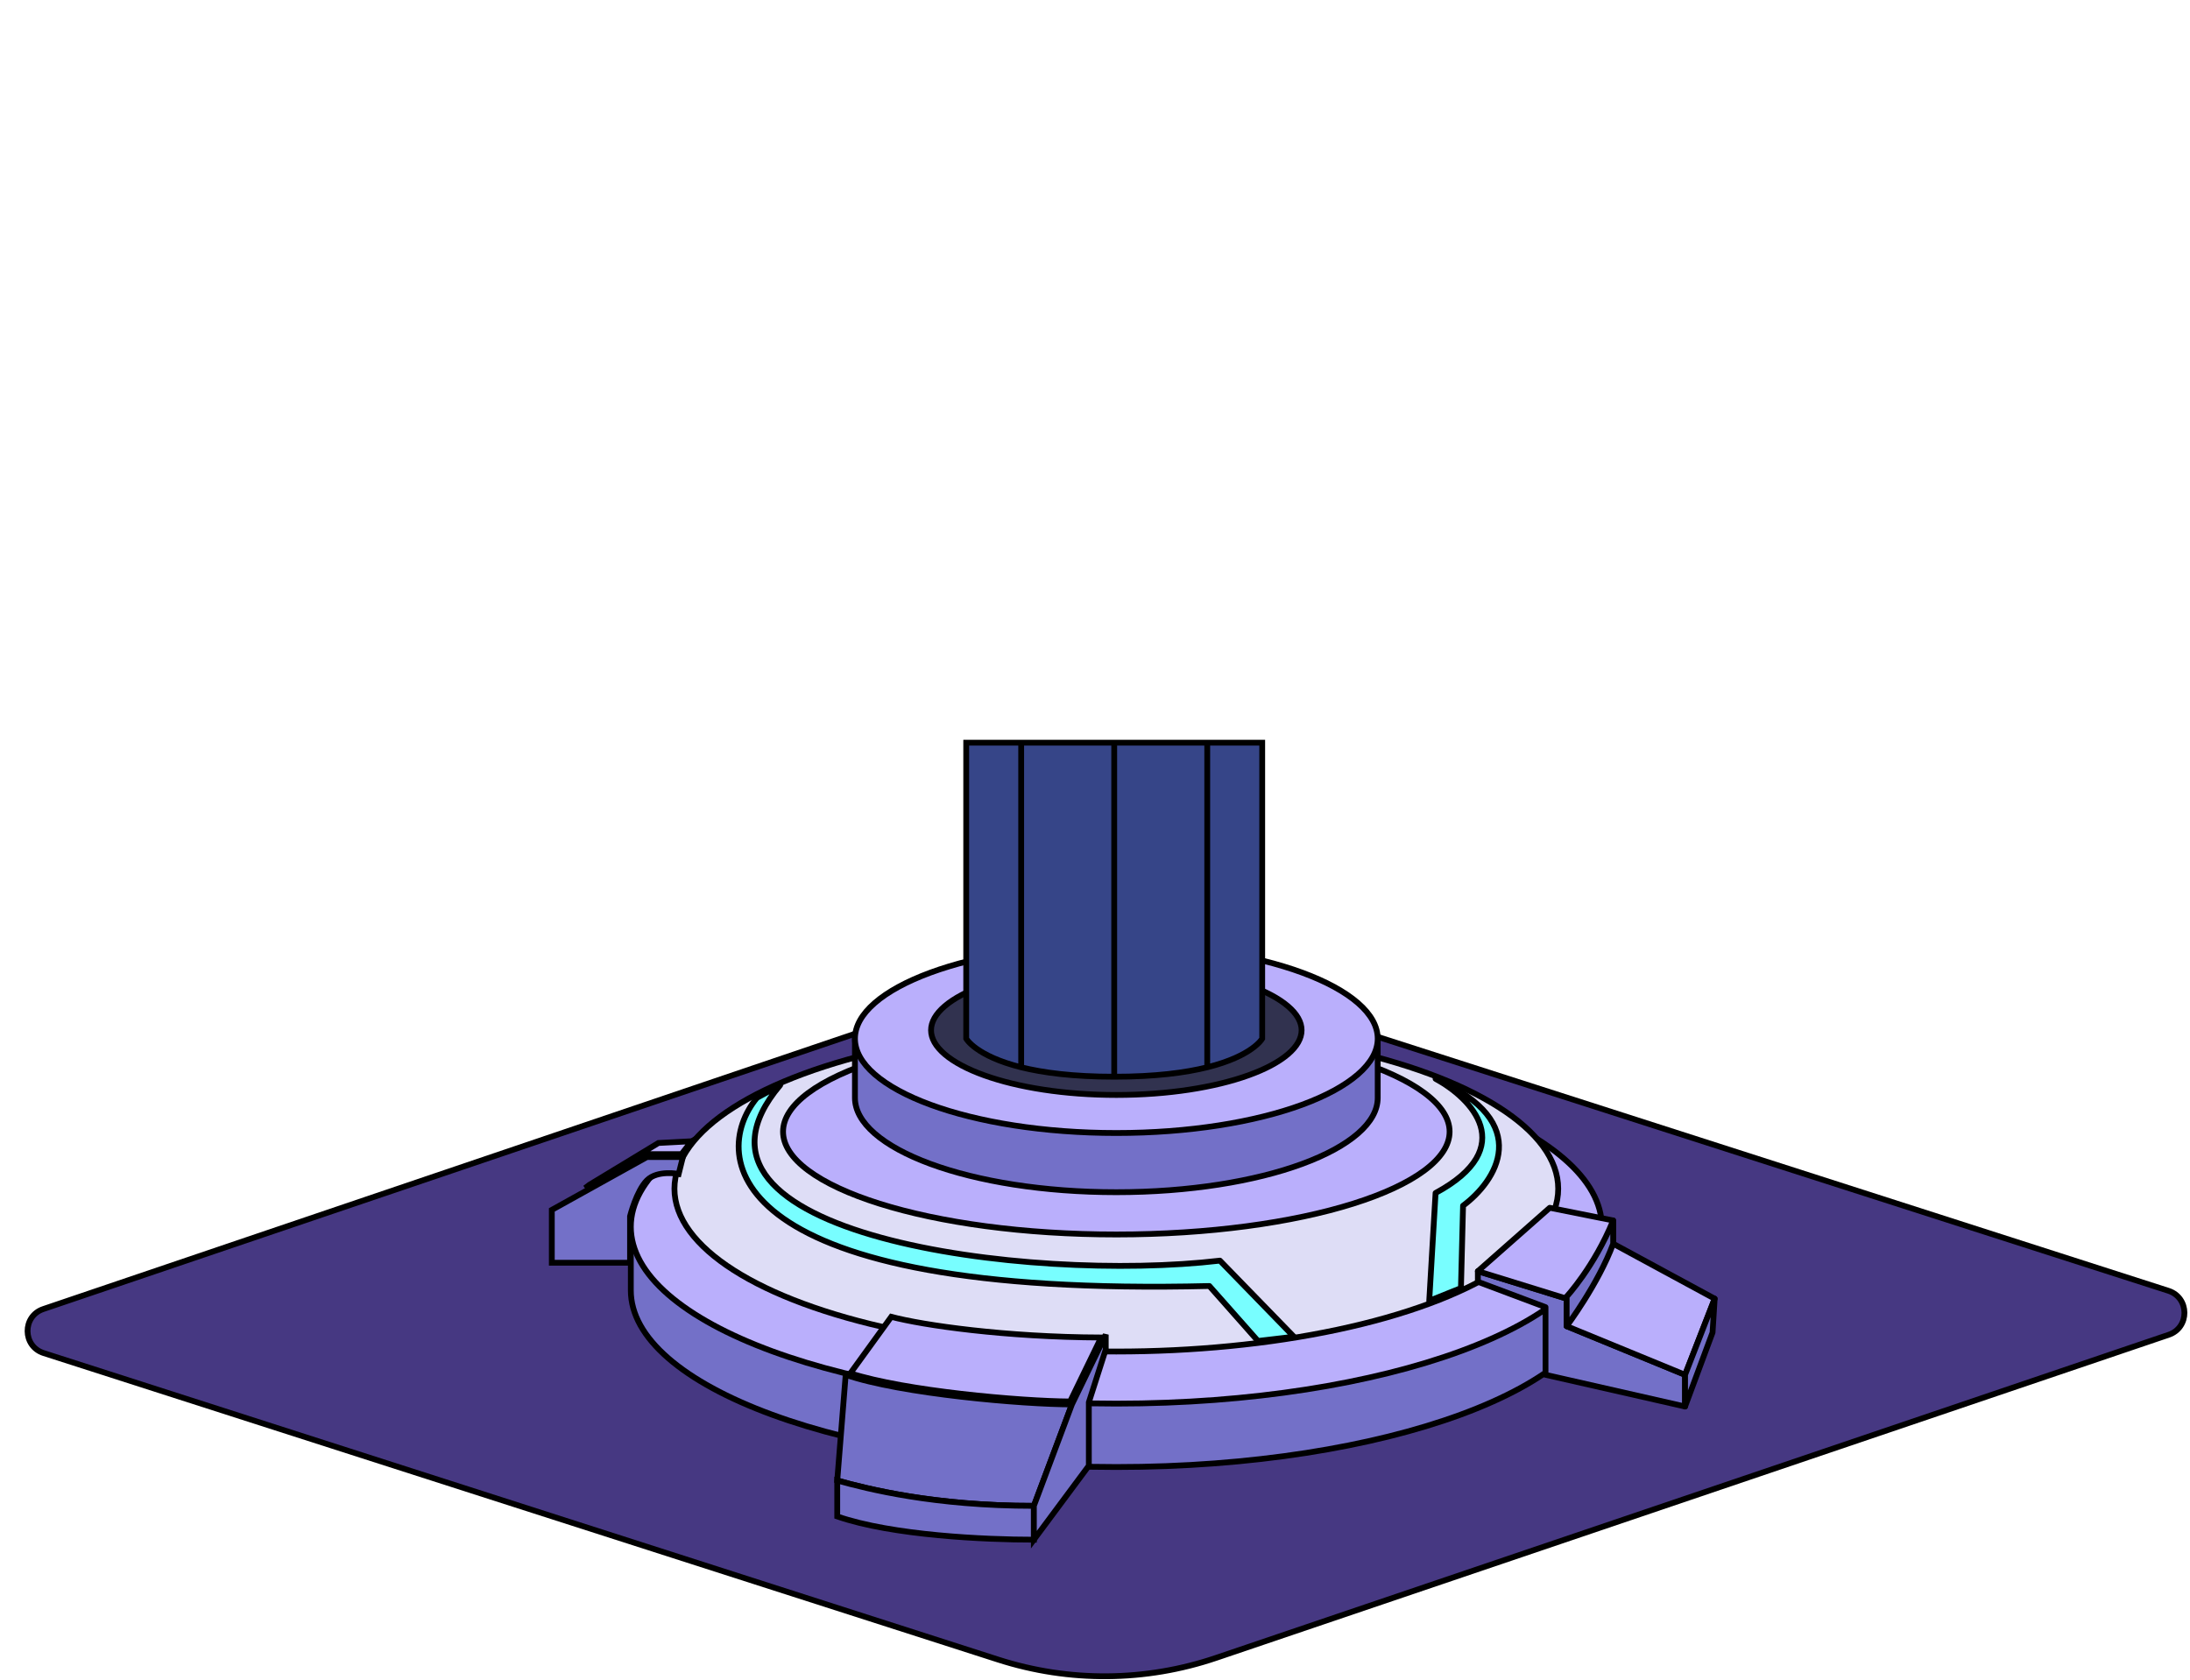 <svg width="378" height="290" viewBox="0 0 378 290" fill="none" xmlns="http://www.w3.org/2000/svg">
<g clip-path="url(#clip0_31866_3252)">
<g filter="url(#filter0_d_31866_3252)">
<path d="M7.535 229.566C3.864 228.387 3.822 223.208 7.473 221.969L171.877 166.201C184.061 162.068 197.25 161.961 209.498 165.894L374.263 218.811C377.934 219.99 377.977 225.169 374.325 226.407L209.921 282.176C197.738 286.309 184.549 286.416 172.3 282.482L7.535 229.566Z" fill="#463882"/>
<path d="M7.535 229.566C3.864 228.387 3.822 223.208 7.473 221.969L171.877 166.201C184.061 162.068 197.25 161.961 209.498 165.894L374.263 218.811C377.934 219.99 377.977 225.169 374.325 226.407L209.921 282.176C197.738 286.309 184.549 286.416 172.3 282.482L7.535 229.566Z" stroke="black"/>
</g>
<path d="M108.882 222.757C108.882 226.836 111.13 230.786 115.335 234.439C119.538 238.092 125.65 241.404 133.245 244.195C148.432 249.776 169.445 253.238 192.681 253.238C215.916 253.238 236.93 249.776 252.116 244.195C259.712 241.404 265.823 238.092 270.027 234.439C274.231 230.786 276.479 226.836 276.479 222.757V211.177H108.882V222.757Z" fill="#7370C8" stroke="black"/>
<path d="M108.882 211.772C108.882 215.856 111.13 219.81 115.335 223.468C119.538 227.125 125.65 230.441 133.245 233.236C148.432 238.824 169.445 242.291 192.681 242.291C215.916 242.291 236.929 238.824 252.116 233.236C259.711 230.441 265.823 227.125 270.026 223.468C274.231 219.81 276.479 215.856 276.479 211.772C276.479 207.687 274.231 203.733 270.026 200.075C265.823 196.418 259.711 193.102 252.116 190.307C236.929 184.719 215.916 181.253 192.681 181.253C169.445 181.253 148.432 184.719 133.245 190.307C125.65 193.102 119.538 196.418 115.335 200.075C111.13 203.733 108.882 207.687 108.882 211.772Z" fill="#BAAFFC" stroke="black"/>
<ellipse cx="76.27" cy="28.099" rx="76.27" ry="28.099" transform="matrix(-1 0 0 1 268.951 177.103)" fill="#DEDDF6" stroke="black"/>
<path d="M210.562 217.61L223.335 230.748L217.131 231.478L208.738 221.99C125.242 224.033 122.249 199.729 130.643 189.511L134.657 187.321C112.761 213.231 177.719 221.496 210.562 217.61Z" fill="#78FEFF" stroke="black" stroke-linejoin="round"/>
<path d="M247.785 205.933C262.382 198.05 253.867 189.511 247.785 186.227C265.01 193.817 258.125 203.986 252.529 208.122L252.164 222.355L246.69 224.544L247.785 205.933Z" fill="#78FEFF" stroke="black" stroke-linejoin="round"/>
<path d="M135.157 195.35C135.157 197.637 136.632 199.908 139.515 202.051C142.389 204.188 146.579 206.133 151.802 207.775C162.241 211.058 176.694 213.096 192.681 213.096C208.667 213.096 223.12 211.058 233.56 207.775C238.782 206.133 242.973 204.188 245.846 202.051C248.729 199.908 250.204 197.637 250.204 195.35C250.204 193.062 248.729 190.792 245.846 188.649C242.973 186.512 238.782 184.567 233.56 182.925C223.12 179.642 208.667 177.603 192.681 177.603C176.694 177.603 162.241 179.642 151.802 182.925C146.579 184.567 142.389 186.512 139.515 188.649C136.632 190.792 135.157 193.062 135.157 195.35Z" fill="#BAAFFC" stroke="black"/>
<path d="M147.565 189.511C147.565 191.631 148.73 193.713 150.978 195.668C153.224 197.622 156.503 199.405 160.598 200.912C168.784 203.924 180.127 205.798 192.681 205.798C205.234 205.798 216.577 203.924 224.763 200.912C228.859 199.405 232.138 197.622 234.384 195.668C236.631 193.713 237.797 191.631 237.797 189.511V179.063H147.565V189.511Z" fill="#7370C8" stroke="black"/>
<path d="M147.565 179.293C147.565 181.413 148.73 183.495 150.978 185.45C153.224 187.404 156.503 189.187 160.598 190.694C168.784 193.706 180.127 195.58 192.681 195.58C205.234 195.58 216.577 193.706 224.763 190.694C228.859 189.187 232.138 187.404 234.384 185.45C236.631 183.495 237.797 181.413 237.797 179.293C237.797 177.173 236.631 175.091 234.384 173.136C232.138 171.182 228.859 169.399 224.763 167.892C216.577 164.88 205.234 163.006 192.681 163.006C180.127 163.006 168.784 164.88 160.598 167.892C156.503 169.399 153.224 171.182 150.978 173.136C148.73 175.091 147.565 177.173 147.565 179.293Z" fill="#BAAFFC" stroke="black"/>
<path d="M160.702 177.833C160.702 179.243 161.495 180.652 163.078 181.998C164.659 183.342 166.977 184.575 169.884 185.62C175.694 187.709 183.754 189.011 192.681 189.011C201.607 189.011 209.667 187.709 215.477 185.62C218.385 184.575 220.702 183.342 222.283 181.998C223.866 180.652 224.659 179.243 224.659 177.833C224.659 176.424 223.866 175.015 222.283 173.669C220.702 172.325 218.385 171.092 215.477 170.046C209.667 167.957 201.607 166.656 192.681 166.656C183.754 166.656 175.694 167.957 169.884 170.046C166.977 171.092 164.659 172.325 163.078 173.669C161.495 175.015 160.702 176.424 160.702 177.833Z" fill="#31324F" stroke="black"/>
<path d="M217.861 128.203H208.373H192.316H176.259H166.771V179.293C166.771 179.293 168.435 182.289 176.259 184.234C180.021 185.169 185.206 185.862 192.316 185.862C199.425 185.862 204.611 185.169 208.373 184.234C216.197 182.289 217.861 179.293 217.861 179.293V128.203Z" fill="#364588"/>
<path d="M192.316 185.862V128.203M192.316 185.862C185.206 185.862 180.021 185.169 176.259 184.234M192.316 185.862C199.425 185.862 204.611 185.169 208.373 184.234M192.316 128.203H176.259M192.316 128.203H208.373M176.259 184.234C168.435 182.289 166.771 179.293 166.771 179.293V128.203H176.259M176.259 184.234V128.203M208.373 184.234C216.197 182.289 217.861 179.293 217.861 179.293V128.203H208.373M208.373 184.234V128.203" stroke="black"/>
<path d="M184.704 241.925L190.059 230.881C173.5 230.817 159.308 228.757 153.836 227.307L146.774 237.058C151.497 238.579 158.771 239.778 165.961 240.606C173.291 241.45 180.484 241.903 184.704 241.925Z" fill="#BAAFFC" stroke="black"/>
<path d="M185.017 242.426L178.448 259.942C161.224 259.942 149.741 257.023 144.51 255.563L145.97 237.317C155.458 240.601 176.624 242.426 185.017 242.426Z" fill="#7370C8" stroke="black" stroke-linecap="round"/>
<path d="M178.448 265.781V259.942C161.224 259.942 149.741 257.023 144.51 255.563V261.767C153.998 265.051 170.055 265.781 178.448 265.781Z" fill="#7370C8" stroke="black" stroke-linecap="round"/>
<path d="M178.448 265.781V259.942L185.017 242.426L190.856 230.383V232.938L187.937 242.061V253.009L178.448 265.781Z" fill="#7370C8" stroke="black" stroke-linecap="round"/>
<path d="M117.14 202.648L117.87 199.729H111.667L95.245 208.852V217.975H108.747V209.947C108.747 209.947 109.842 205.568 111.667 203.743C113.491 201.919 117.14 202.648 117.14 202.648Z" fill="#7370C8" stroke="black" stroke-linecap="round"/>
<path d="M117.626 199.229L119.358 197.002L113.643 197.302L101.731 204.522L100.989 205.089L111.424 199.292L111.537 199.229H111.666H117.626Z" fill="#BAAFFC" stroke="black"/>
<path d="M270.411 224.179L255.084 219.435V221.26L266.761 225.639V237.317L290.847 242.791V237.317L270.411 228.923V224.179Z" fill="#7370C8" stroke="black" stroke-linecap="round" stroke-linejoin="round"/>
<path d="M270.411 224.179L255.084 219.435L267.491 208.487L278.439 210.677V214.691L295.956 224.179L290.847 237.317L270.411 228.923V224.179Z" fill="#BAAFFC" stroke="black" stroke-linejoin="round"/>
<path d="M290.847 237.317L295.956 224.179L295.591 230.018L290.847 242.791V237.317Z" fill="#7370C8" stroke="black" stroke-linecap="round" stroke-linejoin="round"/>
<path d="M270.41 223.814C270.41 223.814 275.155 218.705 278.439 210.677V214.691C275.884 221.625 270.41 228.923 270.41 228.923V223.814Z" fill="#7370C8" stroke="black" stroke-linecap="round" stroke-linejoin="round"/>
</g>
<defs>
<filter id="filter0_d_31866_3252" x="4.258" y="162.521" width="373.282" height="127.335" filterUnits="userSpaceOnUse" color-interpolation-filters="sRGB">
<feFlood flood-opacity="0" result="BackgroundImageFix"/>
<feColorMatrix in="SourceAlpha" type="matrix" values="0 0 0 0 0 0 0 0 0 0 0 0 0 0 0 0 0 0 127 0" result="hardAlpha"/>
<feOffset dy="4"/>
<feComposite in2="hardAlpha" operator="out"/>
<feColorMatrix type="matrix" values="0 0 0 0 0.116 0 0 0 0 0.126 0 0 0 0 0.365 0 0 0 1 0"/>
<feBlend mode="normal" in2="BackgroundImageFix" result="effect1_dropShadow_31866_3252"/>
<feBlend mode="normal" in="SourceGraphic" in2="effect1_dropShadow_31866_3252" result="shape"/>
</filter>
<clipPath id="clip0_31866_3252">
<rect width="378" height="290" fill="white"/>
</clipPath>
</defs>
</svg>
